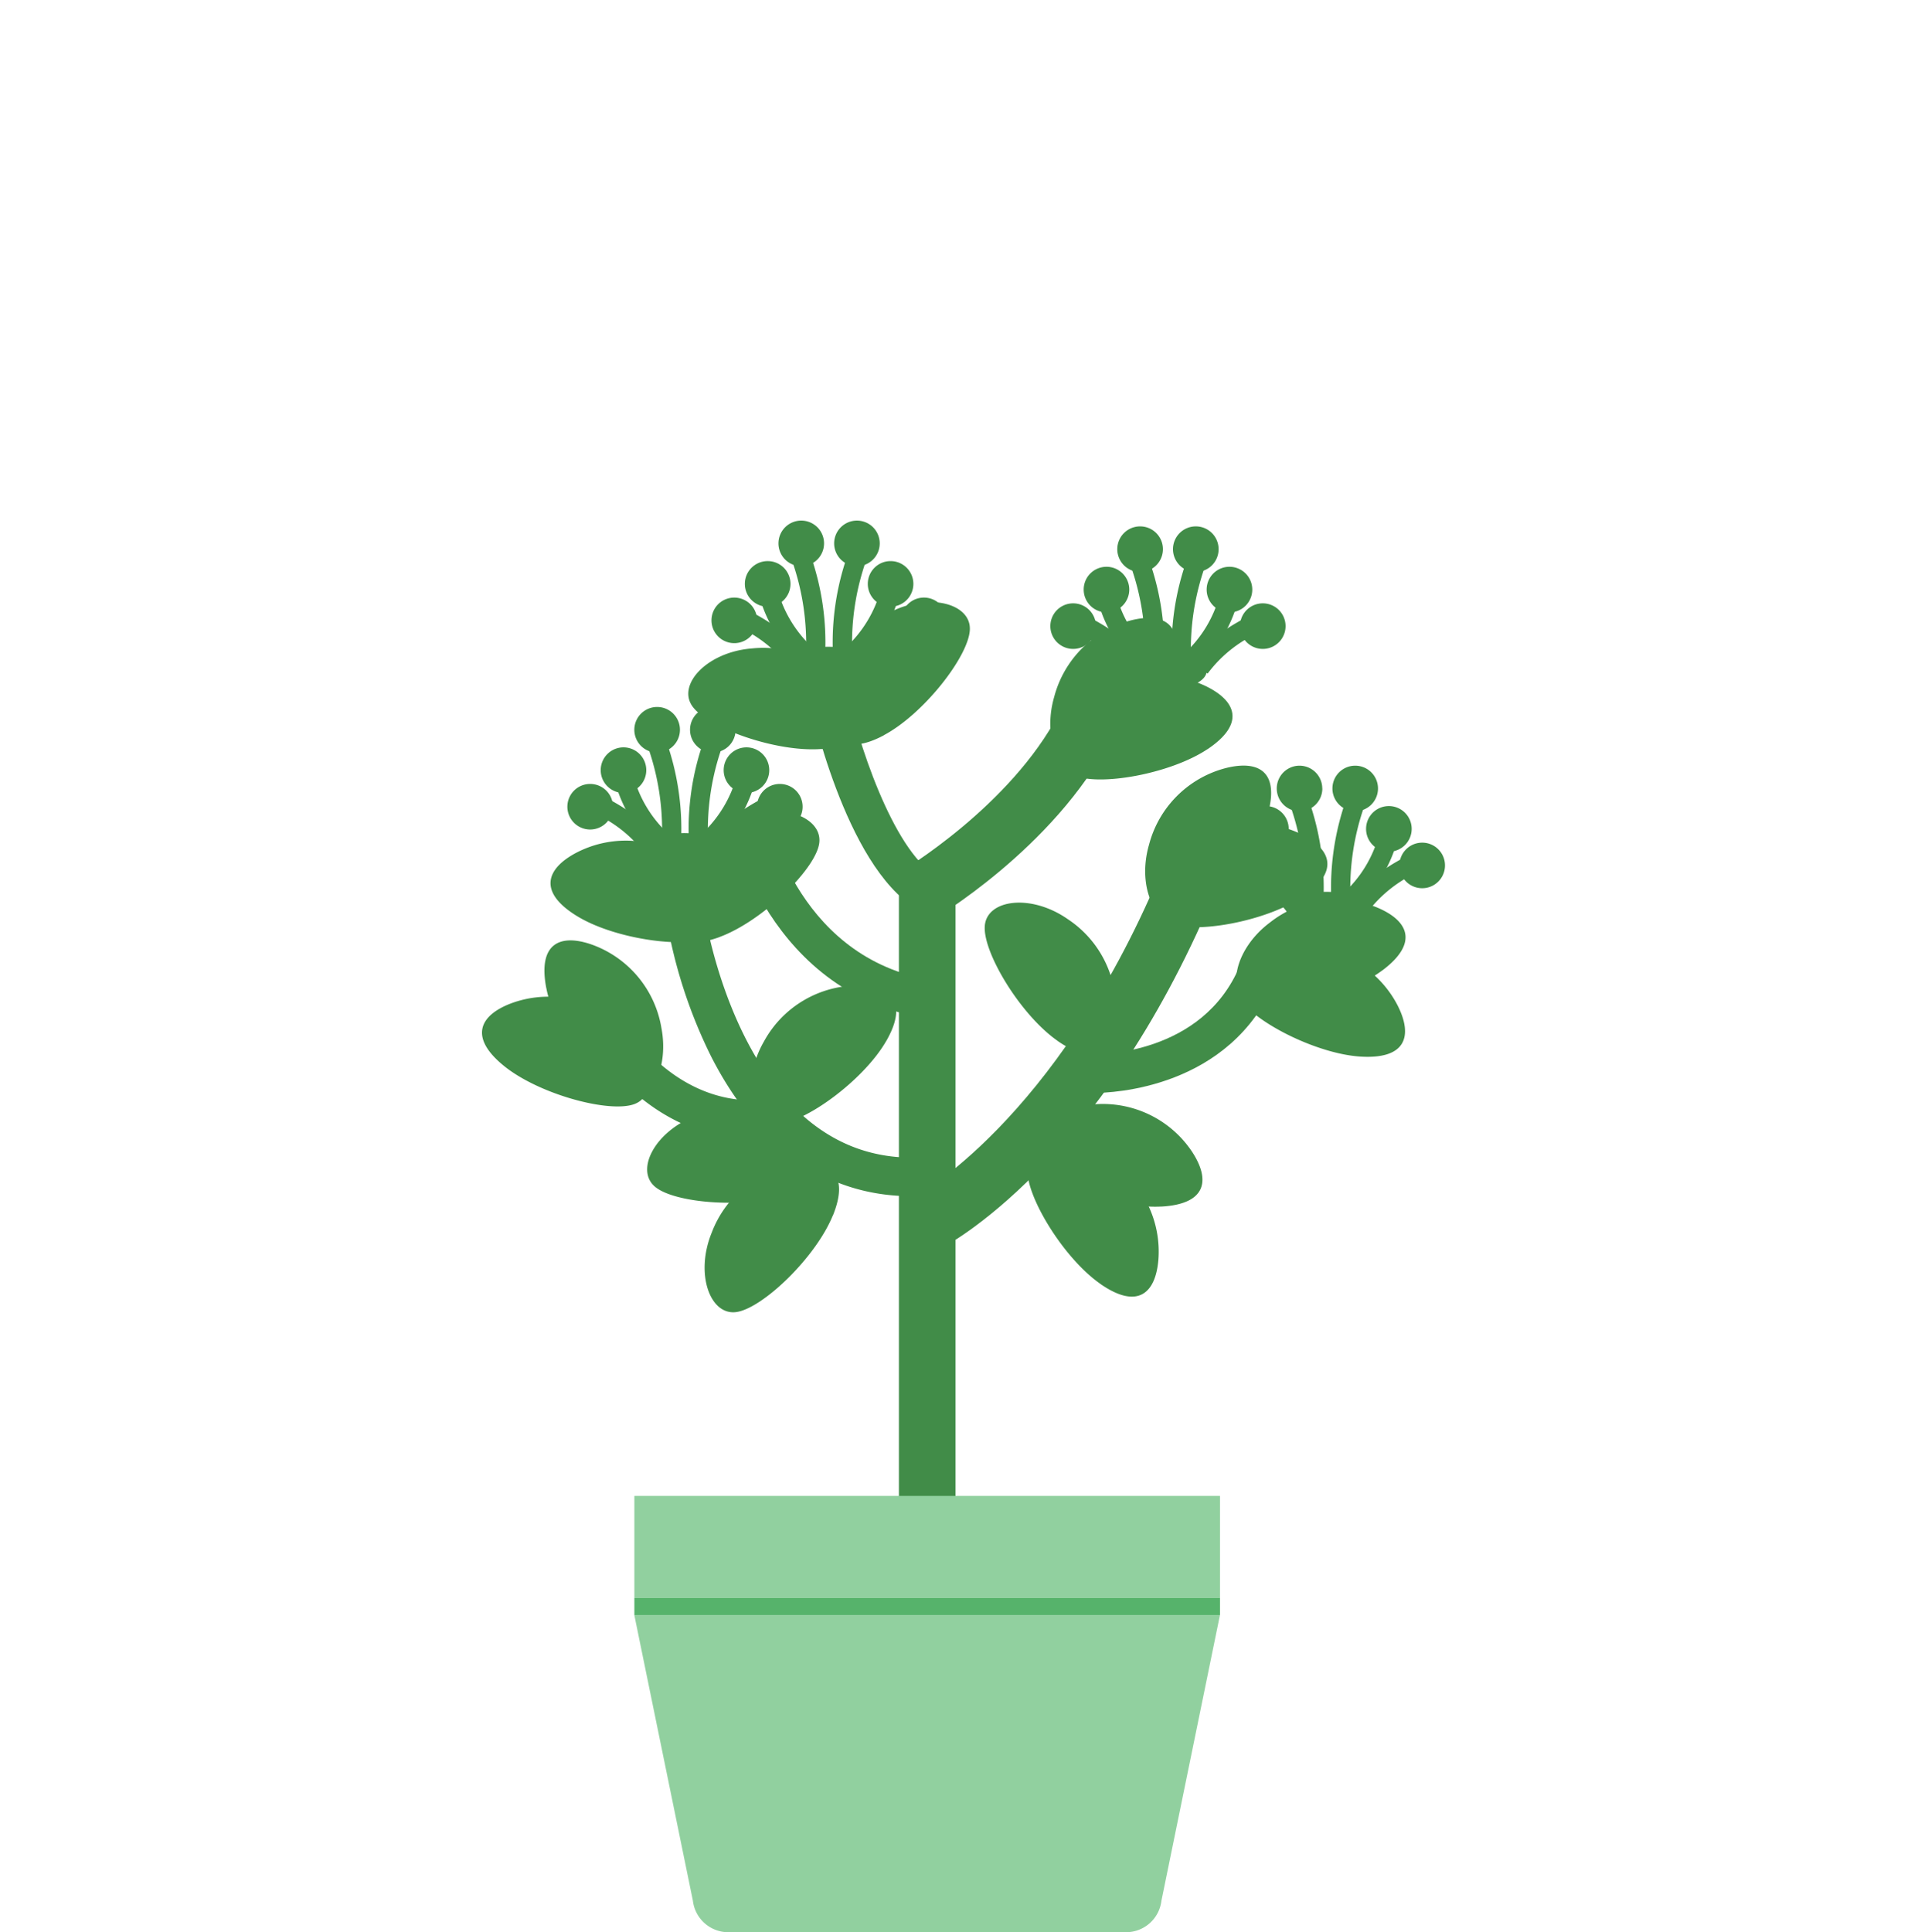 <svg xmlns="http://www.w3.org/2000/svg" width="100" height="100.212" viewBox="0 0 100 100.212">
    <defs>
        <clipPath id="gatcjcbm5a">
            <path data-name="사각형 2817" style="fill:none" d="M0 0h49.949v73.212H0z"/>
        </clipPath>
    </defs>
    <g data-name="그룹 2486">
        <path data-name="사각형 2629" style="fill:none" d="M0 0h100v100H0z"/>
        <g data-name="그룹 2473">
            <g data-name="그룹 2472" style="clip-path:url(#gatcjcbm5a)" transform="translate(25 27)">
                <path data-name="패스 13735" d="M20.96 27c-1.169 2.031-4.233 4.257-5.615 4.274s-1.892-2.235-.72-4.261a5.56 5.56 0 0 1 4.836-2.9c1.749 0 2.67.86 1.5 2.889" style="fill:#418c48"/>
                <path data-name="패스 13736" d="M29.859 26.985c-1.924-1.338-3.882-4.58-3.781-5.959s2.388-1.694 4.307-.354a5.559 5.559 0 0 1 2.479 5.065c-.146 1.743-1.084 2.587-3.007 1.25" style="fill:#418c48"/>
                <path data-name="패스 13737" d="M32.077 39.588c-1.924-1.338-3.882-4.58-3.781-5.958s2.388-1.7 4.307-.355a5.559 5.559 0 0 1 2.479 5.065c-.146 1.743-1.084 2.587-3.007 1.25" style="fill:#418c48"/>
                <path data-name="패스 13738" d="M35.233 35.575c-2.34.128-5.877-1.224-6.646-2.373s.841-2.806 3.178-2.929a5.561 5.561 0 0 1 5.07 2.47c.957 1.465.736 2.706-1.6 2.834" style="fill:#418c48"/>
                <path data-name="패스 13739" d="M14.031 32.074c-5.521 0-8.412-5.063-8.541-5.3l1.746-.974-.873.488.872-.489c.113.2 2.809 4.894 7.812 4.2l.273 1.98a9.315 9.315 0 0 1-1.289.091" style="fill:#418c48"/>
                <path data-name="패스 13740" d="M31.764 29.682h-.093l.049-2-.024 1 .021-1c.228-.006 5.645.058 7.588-4.593l1.846.772c-2.349 5.62-8.52 5.822-9.387 5.822" style="fill:#418c48"/>
                <path data-name="패스 13741" d="M16.036 34.9c-2.2.8-5.98.535-7.049-.341s-.009-2.928 2.191-3.725a5.562 5.562 0 0 1 5.569.891c1.34 1.123 1.49 2.375-.711 3.177" style="fill:#418c48"/>
                <path data-name="패스 13742" d="M18.193 36.045c-.884 2.171-3.618 4.791-4.985 5s-2.177-1.958-1.29-4.124a5.559 5.559 0 0 1 4.4-3.529c1.733-.24 2.761.49 1.878 2.659" style="fill:#418c48"/>
                <path data-name="사각형 2814" transform="translate(21.624 17.851)" style="fill:#418c48" d="M0 0h2.933v35.375H0z"/>
                <path data-name="사각형 2815" transform="translate(7.903 50.583)" style="fill:#91d09f" d="M0 0h30.374v5.287H0z"/>
                <path data-name="사각형 2816" transform="translate(7.903 55.87)" style="fill:#56b36b" d="M0 0h30.374v.889H0z"/>
                <path data-name="패스 13743" d="M33.4 73.212H12.775a1.851 1.851 0 0 1-1.837-1.636L7.9 56.759h30.376l-3.035 14.813a1.851 1.851 0 0 1-1.838 1.64" style="fill:#91d09f"/>
                <path data-name="패스 13744" d="m23.194 20.817-1.509-2.593c.057-.033 5.712-3.374 8.253-8.249l2.66 1.387c-2.949 5.658-9.142 9.3-9.4 9.455" style="fill:#418c48"/>
                <path data-name="패스 13745" d="m23.767 37.769-1.355-2.676.677 1.338-.683-1.331c.072-.038 7.315-3.9 12.734-16.723l2.76 1.163C32.017 33.466 24.1 37.6 23.767 37.769" style="fill:#418c48"/>
                <path data-name="패스 13746" d="M22.286 35.039c-4.4 0-7.983-2.5-10.4-7.244a25.636 25.636 0 0 1-2.353-7.344l1.982-.27c.018.13 1.876 12.857 10.781 12.857.137 0 .277 0 .419-.009l.088 2c-.175.008-.348.012-.521.012" style="fill:#418c48"/>
                <path data-name="패스 13747" d="M23.461 25.874c-8.69-1.1-10.578-10.131-10.6-10.222l1.961-.39c.064.314 1.643 7.708 8.887 8.628z" style="fill:#418c48"/>
                <path data-name="패스 13748" d="M23.263 20.466C19.28 19.1 17.245 10.437 17.027 9.453l1.952-.434c.734 3.292 2.723 8.8 4.932 9.554z" style="fill:#418c48"/>
                <path data-name="패스 13749" d="M46.7 23.325c-1.875 1.406-5.568 2.245-6.845 1.716s-.858-2.8 1.017-4.2a5.561 5.561 0 0 1 5.588-.761c1.609.687 2.115 1.842.241 3.247" style="fill:#418c48"/>
                <path data-name="패스 13750" d="M45.589 27.8c-2.34-.136-5.7-1.878-6.336-3.106S40.4 22 42.74 22.14a5.562 5.562 0 0 1 4.76 3.024c.785 1.563.427 2.772-1.912 2.636" style="fill:#418c48"/>
                <path data-name="패스 13751" d="M3.33 24.223c-.433-2.3.72-2.812 2.371-2.232a5.561 5.561 0 0 1 3.607 4.335c.437 2.3-.788 4.257-2.087 3.784s-3.456-3.585-3.889-5.888" style="fill:#418c48"/>
                <path data-name="패스 13752" d="M1.132 28.276C-.684 26.8-.132 25.663 1.5 25.041a5.562 5.562 0 0 1 5.553.984c1.82 1.475 2.147 3.76.847 4.238s-4.954-.509-6.771-1.989" style="fill:#418c48"/>
                <path data-name="패스 13753" d="M35.82 7.613c-.645 2.253-3.081 5.153-4.418 5.5s-2.375-1.713-1.727-3.959a5.56 5.56 0 0 1 3.993-3.982c1.7-.424 2.8.19 2.154 2.442" style="fill:#418c48"/>
                <path data-name="패스 13754" d="M37.635 11.85c-1.946 1.3-5.679 1.948-6.926 1.353S30 10.362 31.946 9.062a5.56 5.56 0 0 1 5.62-.465c1.571.771 2.015 1.951.07 3.255" style="fill:#418c48"/>
                <path data-name="패스 13755" d="M40.741 15.276c-.645 2.253-3.081 5.153-4.418 5.5s-2.375-1.713-1.727-3.962a5.56 5.56 0 0 1 3.993-3.982c1.7-.424 2.8.19 2.154 2.442" style="fill:#418c48"/>
                <path data-name="패스 13756" d="M42.556 19.514c-1.946 1.305-5.679 1.948-6.926 1.353s-.709-2.841 1.237-4.141a5.56 5.56 0 0 1 5.62-.465c1.571.771 2.015 1.951.07 3.255" style="fill:#418c48"/>
                <path data-name="패스 13757" d="M12.318 21.6c-2.2.807-2.892-.246-2.593-1.97a5.564 5.564 0 0 1 3.68-4.273c2.2-.811 4.328.074 4.077 1.433s-2.965 4-5.165 4.808" style="fill:#418c48"/>
                <path data-name="패스 13758" d="M4.909 20.5c-1.993-1.23-1.594-2.426-.054-3.255a5.558 5.558 0 0 1 5.634.252c1.994 1.224 2.617 3.448 1.393 4.09S6.9 21.732 4.91 20.5" style="fill:#418c48"/>
                <path data-name="패스 13759" d="M20.841 11.136c-2.068 1.1-2.9.15-2.836-1.6A5.56 5.56 0 0 1 21.07 4.8c2.064-1.1 4.3-.515 4.233.866s-2.394 4.366-4.463 5.465" style="fill:#418c48"/>
                <path data-name="패스 13760" d="M17.611 11.845c-2.336.183-5.9-1.085-6.7-2.216s.775-2.824 3.108-3a5.563 5.563 0 0 1 5.127 2.35c.991 1.442.8 2.688-1.535 2.871" style="fill:#418c48"/>
                <path data-name="패스 13761" d="M34.111 7.685a7.265 7.265 0 0 1-2.213-3.7l.982-.192a6.351 6.351 0 0 0 1.9 3.146z" style="fill:#418c48"/>
                <path data-name="패스 13762" d="m35.377 7.2-.992-.117a12.938 12.938 0 0 0-.722-4.692l.943-.334a13.7 13.7 0 0 1 .771 5.143" style="fill:#418c48"/>
                <path data-name="패스 13763" d="M33.519 7.934A6.754 6.754 0 0 0 30.7 5.742l.405-.914c.1.043 2.493 1.113 3.293 2.641z" style="fill:#418c48"/>
                <path data-name="패스 13764" d="M35.317 1.482A1.183 1.183 0 1 1 34.135.3a1.182 1.182 0 0 1 1.182 1.182" style="fill:#418c48"/>
                <path data-name="패스 13765" d="M33.572 3.577a1.182 1.182 0 1 1-1.182-1.182 1.182 1.182 0 0 1 1.182 1.182" style="fill:#418c48"/>
                <path data-name="패스 13766" d="M31.6 4.755a1.182 1.182 0 1 1-1.658-.22 1.183 1.183 0 0 1 1.658.22" style="fill:#418c48"/>
                <path data-name="패스 13767" d="m37.047 7.685-.664-.748a6.277 6.277 0 0 0 1.894-3.144l.983.19a7.273 7.273 0 0 1-2.213 3.7" style="fill:#418c48"/>
                <path data-name="패스 13768" d="M35.78 7.2a13.681 13.681 0 0 1 .772-5.144l.942.335a12.962 12.962 0 0 0-.722 4.692z" style="fill:#418c48"/>
                <path data-name="패스 13769" d="m37.641 7.933-.887-.463c.8-1.529 3.193-2.6 3.294-2.642l.4.914a6.763 6.763 0 0 0-2.812 2.191" style="fill:#418c48"/>
                <path data-name="패스 13770" d="M35.84 1.482A1.183 1.183 0 1 0 37.022.3a1.182 1.182 0 0 0-1.182 1.182" style="fill:#418c48"/>
                <path data-name="패스 13771" d="M37.586 3.577a1.183 1.183 0 1 0 1.182-1.182 1.182 1.182 0 0 0-1.182 1.182" style="fill:#418c48"/>
                <path data-name="패스 13772" d="M39.558 4.755a1.182 1.182 0 1 0 1.658-.22 1.183 1.183 0 0 0-1.658.22" style="fill:#418c48"/>
                <path data-name="패스 13773" d="M37.586 7.8c0 .528-.918.957-2.05.957s-2.05-.429-2.05-.957.918-.957 2.05-.957 2.05.429 2.05.957" style="fill:#418c48"/>
                <path data-name="패스 13774" d="M16.535 7.385a7.27 7.27 0 0 1-2.213-3.7l.982-.192A6.36 6.36 0 0 0 17.2 6.637z" style="fill:#418c48"/>
                <path data-name="패스 13775" d="m17.8 6.905-.992-.117a12.961 12.961 0 0 0-.72-4.688l.942-.335a13.681 13.681 0 0 1 .77 5.14" style="fill:#418c48"/>
                <path data-name="패스 13776" d="M15.941 7.634a6.763 6.763 0 0 0-2.812-2.191l.405-.914c.1.043 2.493 1.113 3.294 2.64z" style="fill:#418c48"/>
                <path data-name="패스 13777" d="M17.741 1.183A1.182 1.182 0 1 1 16.559 0a1.182 1.182 0 0 1 1.182 1.182" style="fill:#418c48"/>
                <path data-name="패스 13778" d="M16 3.278A1.183 1.183 0 1 1 14.814 2.1 1.182 1.182 0 0 1 16 3.278" style="fill:#418c48"/>
                <path data-name="패스 13779" d="M14.024 4.456a1.182 1.182 0 1 1-1.658-.22 1.185 1.185 0 0 1 1.658.22" style="fill:#418c48"/>
                <path data-name="패스 13780" d="m19.471 7.385-.664-.748a6.35 6.35 0 0 0 1.9-3.145l.982.191a7.261 7.261 0 0 1-2.213 3.7" style="fill:#418c48"/>
                <path data-name="패스 13781" d="M18.2 6.905a13.7 13.7 0 0 1 .771-5.143l.943.334a12.938 12.938 0 0 0-.714 4.692z" style="fill:#418c48"/>
                <path data-name="패스 13782" d="m20.063 7.634-.885-.465c.8-1.527 3.193-2.6 3.294-2.64l.4.914a6.786 6.786 0 0 0-2.813 2.191" style="fill:#418c48"/>
                <path data-name="패스 13783" d="M18.265 1.183A1.182 1.182 0 1 0 19.447 0a1.182 1.182 0 0 0-1.182 1.182" style="fill:#418c48"/>
                <path data-name="패스 13784" d="M20.01 3.278A1.182 1.182 0 1 0 21.192 2.1a1.182 1.182 0 0 0-1.182 1.178" style="fill:#418c48"/>
                <path data-name="패스 13785" d="M21.983 4.456a1.182 1.182 0 1 0 1.658-.22 1.183 1.183 0 0 0-1.658.22" style="fill:#418c48"/>
                <path data-name="패스 13786" d="M20.01 7.5c0 .528-.918.957-2.05.957s-2.05-.429-2.05-.957.918-.957 2.05-.957 2.05.429 2.05.957" style="fill:#418c48"/>
                <path data-name="패스 13787" d="M42.38 20.1a7.265 7.265 0 0 1-2.213-3.7l.982-.192a6.351 6.351 0 0 0 1.9 3.146z" style="fill:#418c48"/>
                <path data-name="패스 13788" d="m43.646 19.615-.992-.117a12.961 12.961 0 0 0-.722-4.692l.942-.335a13.681 13.681 0 0 1 .772 5.144" style="fill:#418c48"/>
                <path data-name="패스 13789" d="M41.787 20.344a6.786 6.786 0 0 0-2.813-2.191l.4-.914c.1.043 2.493 1.113 3.294 2.64z" style="fill:#418c48"/>
                <path data-name="패스 13790" d="M43.586 13.893a1.182 1.182 0 1 1-1.186-1.182 1.182 1.182 0 0 1 1.182 1.182" style="fill:#418c48"/>
                <path data-name="패스 13791" d="M41.841 15.988a1.182 1.182 0 1 1-1.182-1.182 1.182 1.182 0 0 1 1.182 1.182" style="fill:#418c48"/>
                <path data-name="패스 13792" d="M39.868 17.166a1.182 1.182 0 1 1-1.658-.22 1.183 1.183 0 0 1 1.658.22" style="fill:#418c48"/>
                <path data-name="패스 13793" d="m45.315 20.1-.664-.748a6.277 6.277 0 0 0 1.894-3.152l.983.19a7.273 7.273 0 0 1-2.213 3.7" style="fill:#418c48"/>
                <path data-name="패스 13794" d="M44.049 19.615a13.681 13.681 0 0 1 .772-5.144l.942.335a12.962 12.962 0 0 0-.722 4.692z" style="fill:#418c48"/>
                <path data-name="패스 13795" d="m45.908 20.344-.885-.465c.8-1.527 3.193-2.6 3.294-2.64l.4.914a6.786 6.786 0 0 0-2.813 2.191" style="fill:#418c48"/>
                <path data-name="패스 13796" d="M44.109 13.893a1.182 1.182 0 1 0 1.182-1.182 1.182 1.182 0 0 0-1.182 1.182" style="fill:#418c48"/>
                <path data-name="패스 13797" d="M45.854 15.988a1.183 1.183 0 1 0 1.182-1.182 1.182 1.182 0 0 0-1.182 1.182" style="fill:#418c48"/>
                <path data-name="패스 13798" d="M47.827 17.166a1.182 1.182 0 1 0 1.658-.22 1.183 1.183 0 0 0-1.658.22" style="fill:#418c48"/>
                <path data-name="패스 13799" d="M45.854 20.209c0 .528-.918.957-2.05.957s-2.05-.429-2.05-.957.918-.957 2.05-.957 2.05.429 2.05.957" style="fill:#418c48"/>
                <path data-name="패스 13800" d="M9.061 17.05a7.267 7.267 0 0 1-2.214-3.7l.983-.192A6.332 6.332 0 0 0 9.724 16.3z" style="fill:#418c48"/>
                <path data-name="패스 13801" d="m10.327 16.57-.992-.117a12.962 12.962 0 0 0-.722-4.692l.942-.335a13.681 13.681 0 0 1 .772 5.144" style="fill:#418c48"/>
                <path data-name="패스 13802" d="M8.468 17.3a6.786 6.786 0 0 0-2.813-2.191l.4-.914c.1.043 2.493 1.113 3.294 2.64z" style="fill:#418c48"/>
                <path data-name="패스 13803" d="M10.267 10.848a1.183 1.183 0 1 1-1.182-1.182 1.182 1.182 0 0 1 1.182 1.182" style="fill:#418c48"/>
                <path data-name="패스 13804" d="M8.521 12.943a1.182 1.182 0 1 1-1.182-1.182 1.182 1.182 0 0 1 1.182 1.182" style="fill:#418c48"/>
                <path data-name="패스 13805" d="M6.549 14.121a1.182 1.182 0 1 1-1.658-.22 1.183 1.183 0 0 1 1.658.22" style="fill:#418c48"/>
                <path data-name="패스 13806" d="m12 17.05-.664-.748a6.347 6.347 0 0 0 1.9-3.146l.982.192A7.261 7.261 0 0 1 12 17.05" style="fill:#418c48"/>
                <path data-name="패스 13807" d="M10.729 16.57a13.681 13.681 0 0 1 .772-5.144l.942.335a12.962 12.962 0 0 0-.722 4.692z" style="fill:#418c48"/>
                <path data-name="패스 13808" d="m12.589 17.3-.885-.465c.8-1.527 3.193-2.6 3.294-2.64l.4.914a6.786 6.786 0 0 0-2.809 2.191" style="fill:#418c48"/>
                <path data-name="패스 13809" d="M10.79 10.848a1.182 1.182 0 1 0 1.182-1.182 1.182 1.182 0 0 0-1.182 1.182" style="fill:#418c48"/>
                <path data-name="패스 13810" d="M12.535 12.943a1.182 1.182 0 1 0 1.182-1.182 1.182 1.182 0 0 0-1.182 1.182" style="fill:#418c48"/>
                <path data-name="패스 13811" d="M14.508 14.121a1.182 1.182 0 1 0 1.658-.22 1.183 1.183 0 0 0-1.658.22" style="fill:#418c48"/>
                <path data-name="패스 13812" d="M12.535 17.163c0 .528-.918.957-2.05.957s-2.05-.429-2.05-.957.918-.957 2.05-.957 2.05.429 2.05.957" style="fill:#418c48"/>
            </g>
        </g>
    </g>
</svg>
